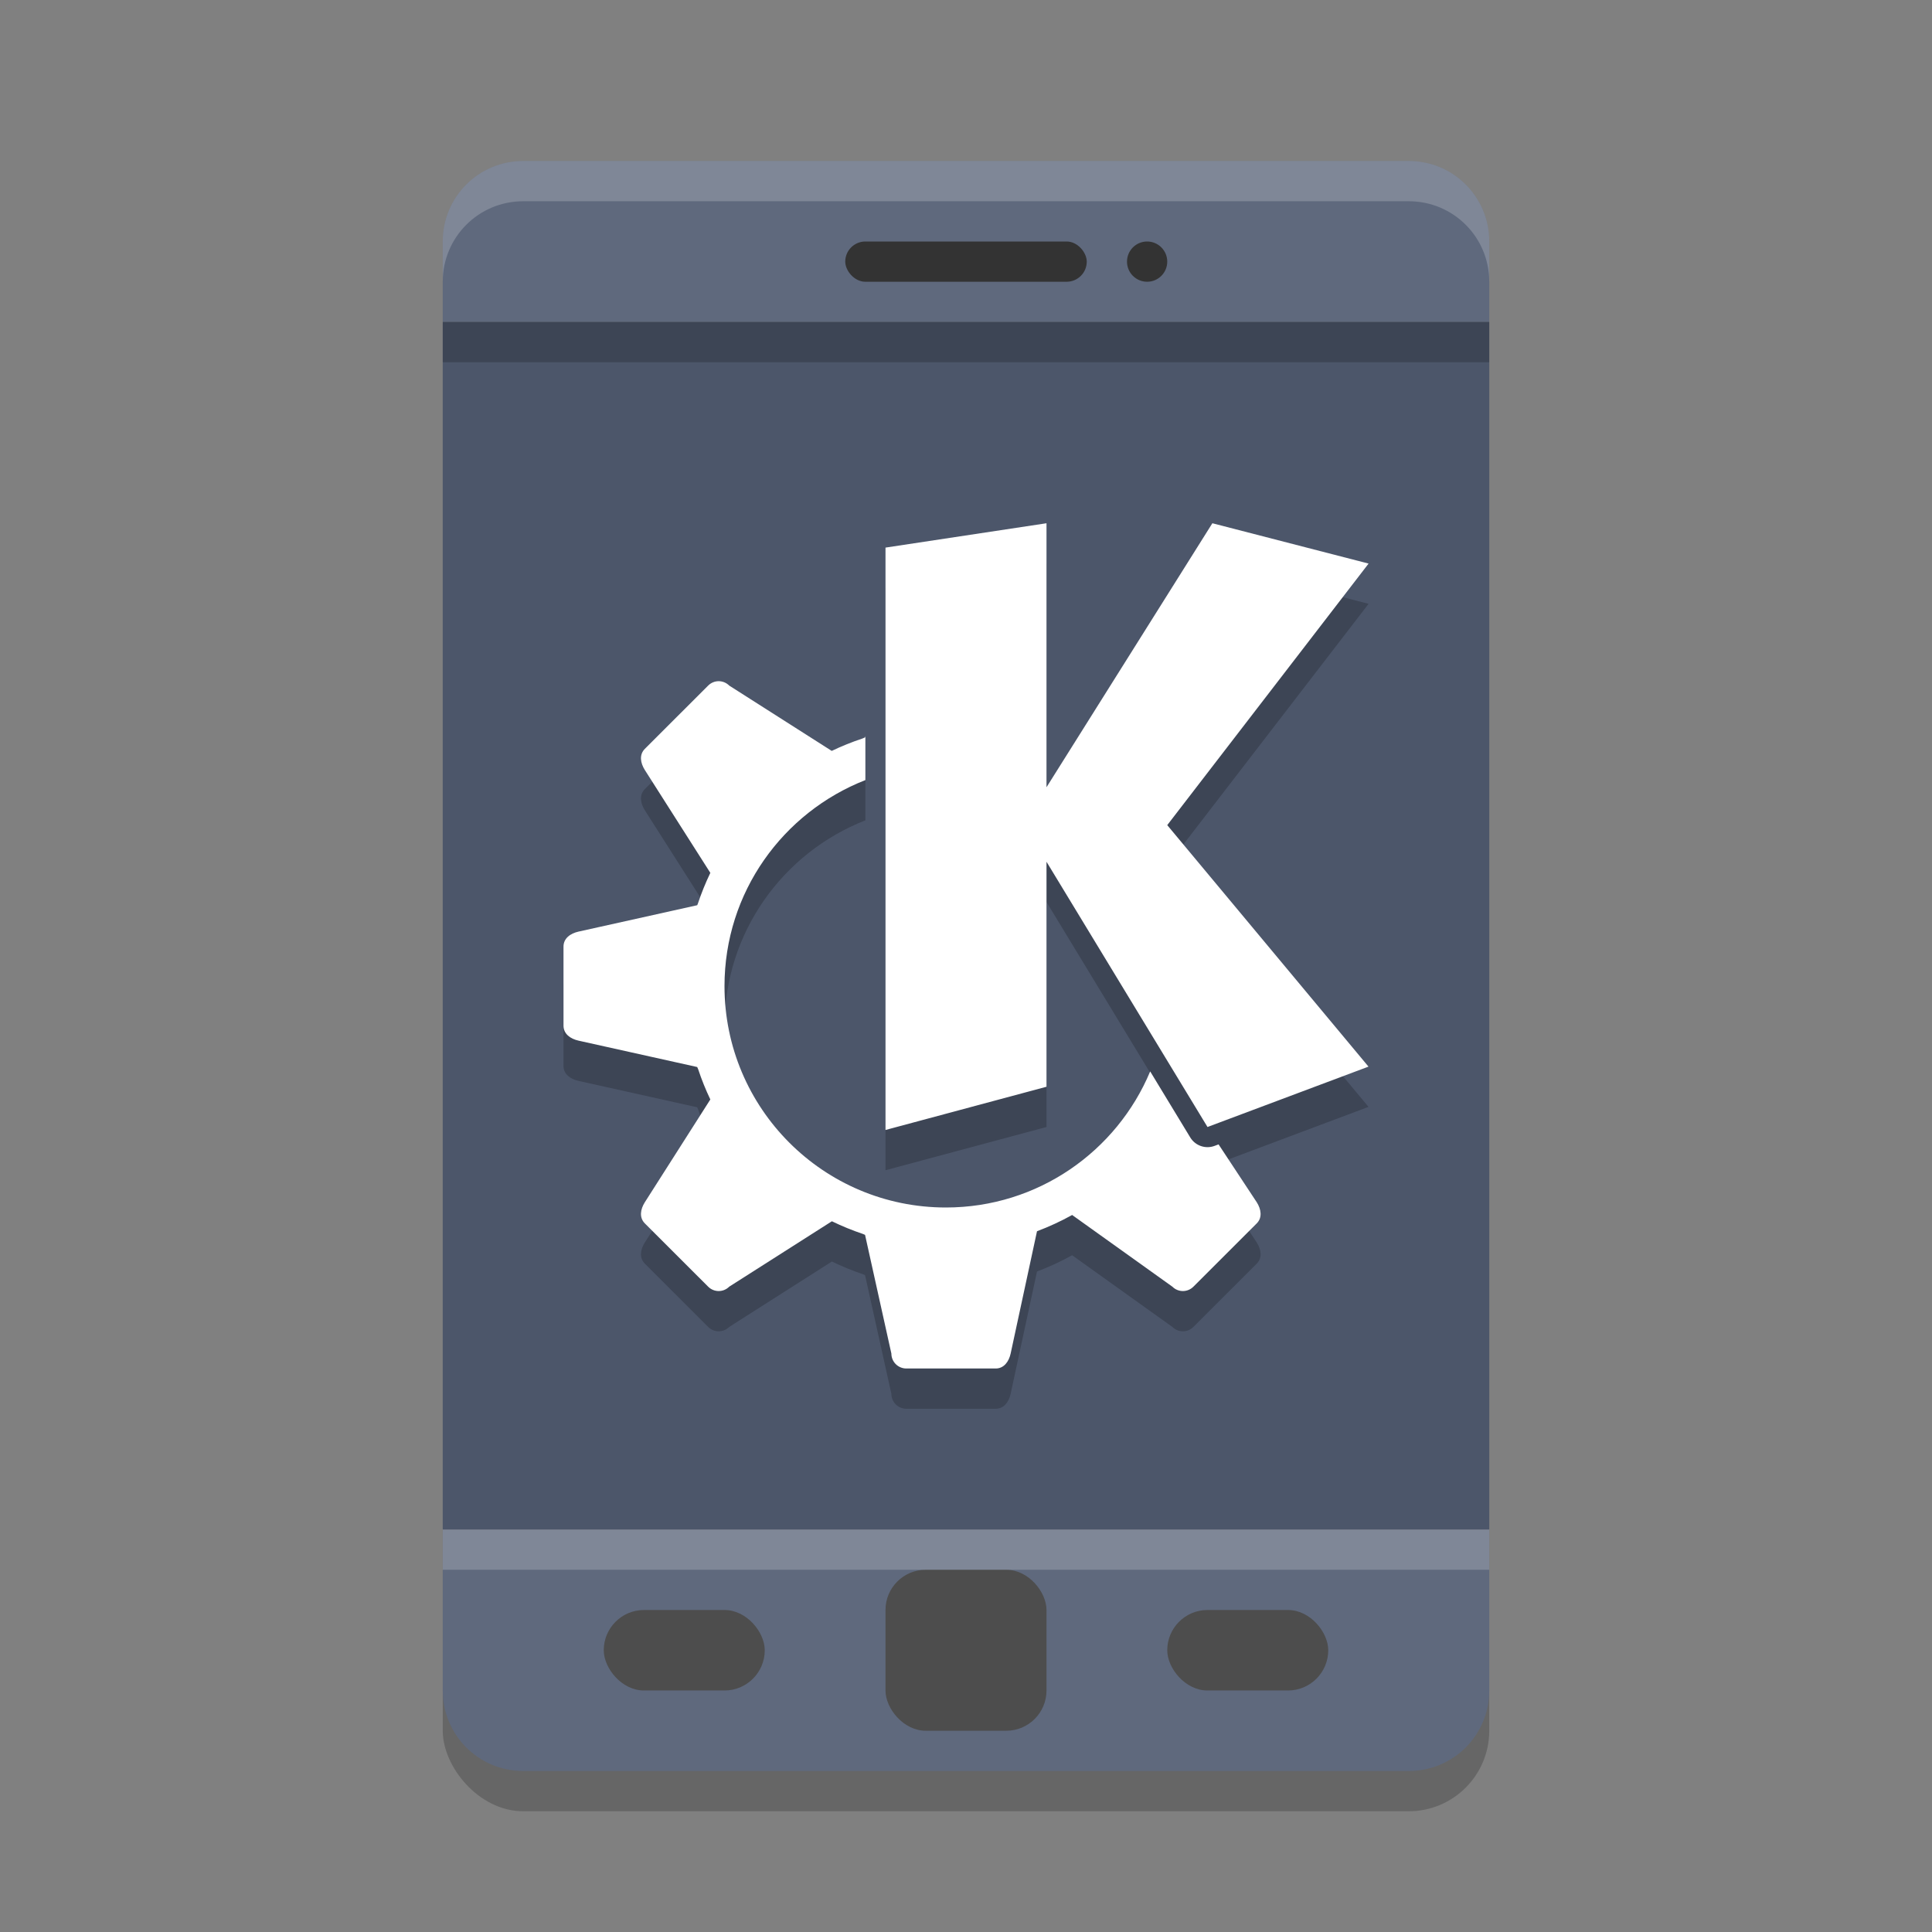 <?xml version="1.0" encoding="UTF-8" standalone="no"?>
<svg
   xmlns:dc="http://purl.org/dc/elements/1.1/"
   xmlns:cc="http://creativecommons.org/ns#"
   xmlns:rdf="http://www.w3.org/1999/02/22-rdf-syntax-ns#"
   xmlns:svg="http://www.w3.org/2000/svg"
   xmlns="http://www.w3.org/2000/svg"
   xmlns:sodipodi="http://sodipodi.sourceforge.net/DTD/sodipodi-0.dtd"
   xmlns:inkscape="http://www.inkscape.org/namespaces/inkscape"
   width="48"
   height="48"
   version="1"
   id="svg28"
   sodipodi:docname="com.github.bajoja.indicator-kdeconnect.svg"
   inkscape:version="0.92.5 (2060ec1f9f, 2020-04-08)">
  <rect width="100%" height="100%" fill="#808080" stroke="none"/>
  <defs
     id="defs32" />
  <sodipodi:namedview
     pagecolor="#ffffff"
     bordercolor="#666666"
     borderopacity="1"
     objecttolerance="10"
     gridtolerance="10"
     guidetolerance="10"
     inkscape:pageopacity="0"
     inkscape:pageshadow="2"
     inkscape:window-width="640"
     inkscape:window-height="480"
     id="namedview30"
     showgrid="false"
     inkscape:zoom="4.9166667"
     inkscape:cx="-15.661017"
     inkscape:cy="24"
     inkscape:current-layer="svg28" />
  <rect
     style="opacity:0.2"
     width="26"
     height="40"
     x="11"
     y="5"
     rx="2"
     ry="2"
     id="rect2" />
  <path
     style="fill:#5f697d;fill-opacity:1"
     d="M 13 4 C 11.892 4 11 4.892 11 6 L 11 8 L 37 8 L 37 6 C 37 4.892 36.108 4 35 4 L 13 4 z M 11 38 L 11 42 C 11 43.108 11.892 44 13 44 L 35 44 C 36.108 44 37 43.108 37 42 L 37 38 L 11 38 z"
     id="path4" />
  <rect
     style="fill:#333333"
     width="6"
     height="1"
     x="21"
     y="6"
     rx=".5"
     ry=".5"
     id="rect6" />
  <rect
     style="fill:#4c566a;fill-opacity:1"
     width="26"
     height="30"
     x="11"
     y="8"
     id="rect8" />
  <path
     style="fill:#ffffff;opacity:0.2"
     d="M 13 4 C 11.892 4 11 4.892 11 6 L 11 7 C 11 5.892 11.892 5 13 5 L 35 5 C 36.108 5 37 5.892 37 7 L 37 6 C 37 4.892 36.108 4 35 4 L 13 4 z"
     id="path10" />
  <rect
     style="fill:#4d4d4d"
     width="4"
     height="4"
     x="22"
     y="39"
     rx="1"
     ry="1"
     id="rect12" />
  <rect
     style="fill:#4d4d4d"
     width="4"
     height="2"
     x="29"
     y="40"
     rx="1"
     ry="1"
     id="rect14" />
  <rect
     style="fill:#4d4d4d"
     width="4"
     height="2"
     x="15"
     y="40"
     rx="1"
     ry="1"
     id="rect16" />
  <circle
     style="fill:#333333"
     cx="28.5"
     cy="6.5"
     r=".5"
     id="circle18" />
  <path
     style="opacity:0.2"
     d="M 26,14 22,14.605 V 29.074 L 26,28 V 22.41 L 30,29 34,27.5 29,21.5 34.002,15.002 30.121,14 26,20.559 Z M 17.855,17.924 C 17.761,17.924 17.666,17.961 17.594,18.033 L 16.021,19.605 C 15.876,19.751 15.911,19.958 16.021,20.131 L 17.648,22.686 C 17.528,22.936 17.424,23.193 17.336,23.457 17.332,23.468 17.326,23.479 17.322,23.49 L 14.371,24.146 C 14.171,24.191 14,24.312 14,24.518 V 25.5 26.482 C 14,26.688 14.171,26.809 14.371,26.854 L 17.322,27.51 C 17.329,27.529 17.339,27.547 17.346,27.566 17.431,27.822 17.532,28.073 17.648,28.316 L 16.021,30.869 C 15.911,31.042 15.876,31.249 16.021,31.395 L 17.594,32.967 C 17.739,33.112 17.972,33.112 18.117,32.967 L 20.668,31.342 C 20.919,31.464 21.177,31.569 21.441,31.658 21.459,31.664 21.475,31.674 21.492,31.68 L 22.146,34.629 C 22.146,34.834 22.312,35 22.518,35 H 24.738 C 24.943,35 25.065,34.829 25.109,34.629 L 25.764,31.59 C 26.064,31.477 26.356,31.342 26.637,31.186 L 29.127,32.967 C 29.272,33.112 29.505,33.112 29.65,32.967 L 31.223,31.395 C 31.368,31.249 31.333,31.042 31.223,30.869 L 30.275,29.432 30.176,29.469 C 29.951,29.553 29.697,29.466 29.572,29.26 L 28.576,27.619 C 27.746,29.604 25.786,31 23.5,31 20.462,31 18,28.538 18,25.5 18,23.169 19.453,21.182 21.5,20.381 V 19.285 L 21.492,19.32 C 21.47,19.328 21.45,19.34 21.428,19.348 21.167,19.434 20.912,19.537 20.664,19.656 L 18.117,18.033 C 18.045,17.961 17.95,17.924 17.855,17.924 Z"
     id="path20" />
  <path
     style="fill:#ffffff"
     d="M 26,13 22,13.605 V 28.074 L 26,27 V 21.41 L 30,28 34,26.5 29,20.5 34.002,14.002 30.121,13 26,19.559 Z M 17.855,16.924 C 17.761,16.924 17.666,16.961 17.594,17.033 L 16.021,18.605 C 15.876,18.751 15.911,18.958 16.021,19.131 L 17.648,21.686 C 17.528,21.936 17.424,22.193 17.336,22.457 17.332,22.468 17.326,22.479 17.322,22.49 L 14.371,23.146 C 14.171,23.191 14,23.312 14,23.518 V 24.5 25.482 C 14,25.688 14.171,25.809 14.371,25.854 L 17.322,26.51 C 17.329,26.529 17.339,26.547 17.346,26.566 17.431,26.822 17.532,27.073 17.648,27.316 L 16.021,29.869 C 15.911,30.042 15.876,30.249 16.021,30.395 L 17.594,31.967 C 17.739,32.112 17.972,32.112 18.117,31.967 L 20.668,30.342 C 20.919,30.464 21.177,30.569 21.441,30.658 21.459,30.664 21.475,30.674 21.492,30.68 L 22.146,33.629 C 22.146,33.834 22.312,34 22.518,34 H 24.738 C 24.943,34 25.065,33.829 25.109,33.629 L 25.764,30.59 C 26.064,30.477 26.356,30.342 26.637,30.186 L 29.127,31.967 C 29.272,32.112 29.505,32.112 29.65,31.967 L 31.223,30.395 C 31.368,30.249 31.333,30.042 31.223,29.869 L 30.275,28.432 30.176,28.469 C 29.951,28.553 29.697,28.466 29.572,28.26 L 28.576,26.619 C 27.746,28.604 25.786,30 23.5,30 20.462,30 18,27.538 18,24.5 18,22.169 19.453,20.182 21.5,19.381 V 18.285 L 21.492,18.32 C 21.47,18.328 21.45,18.34 21.428,18.348 21.167,18.434 20.912,18.537 20.664,18.656 L 18.117,17.033 C 18.045,16.961 17.95,16.924 17.855,16.924 Z"
     id="path22" />
  <rect
     style="opacity:0.2"
     width="26"
     height="1"
     x="11"
     y="8"
     id="rect24" />
  <rect
     style="opacity:0.2;fill:#ffffff"
     width="26"
     height="1"
     x="11"
     y="38"
     id="rect26" />
</svg>
